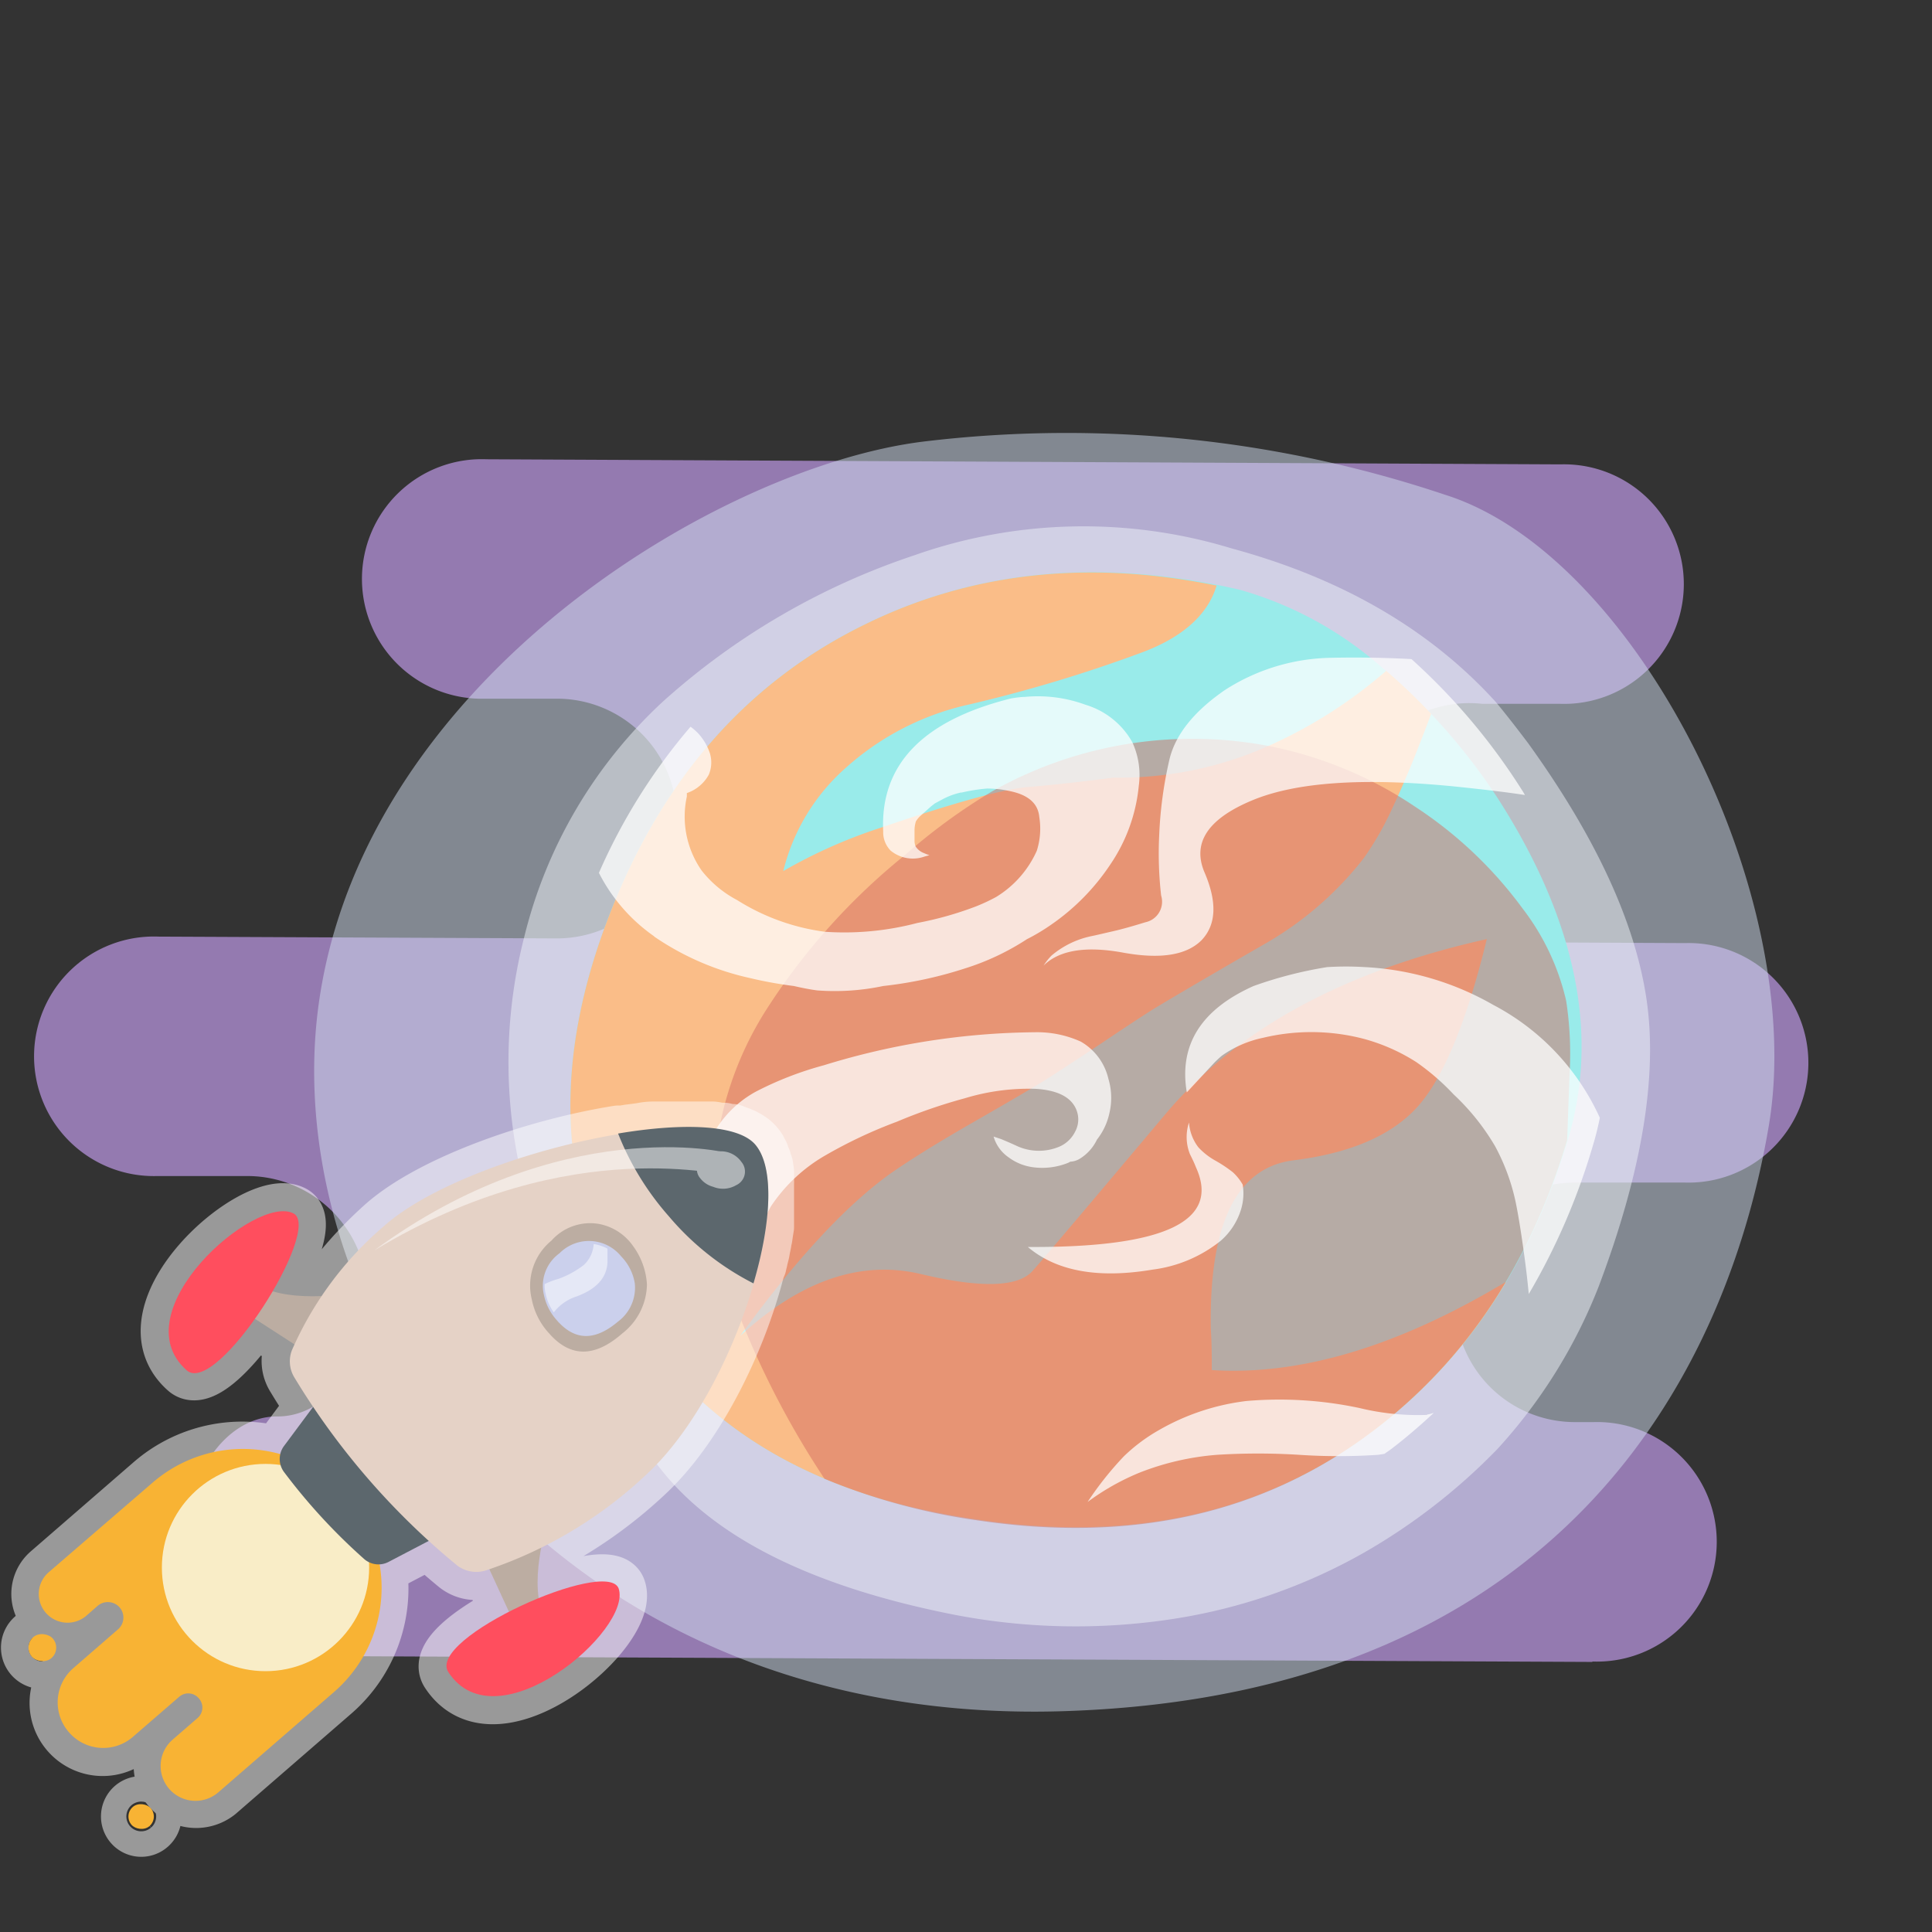 <svg id="Calque_1" data-name="Calque 1" xmlns="http://www.w3.org/2000/svg" viewBox="0 0 140 140"><rect x="0" y="0" width="140" height="140" fill="#333333" stroke="none"/><defs><style>.cls-1{fill:#947ab0;}.cls-2{fill:#d2def0;fill-opacity:0.5;}.cls-3{fill:#f0f4fb;fill-opacity:0.5;}.cls-4{fill:#99ebea;}.cls-5{fill:#fabd88;}.cls-18,.cls-6{opacity:0.5;}.cls-7{fill:#d46c5f;}.cls-18,.cls-19,.cls-8{fill:#fff;}.cls-8{fill-opacity:0.75;}.cls-9{fill:none;stroke:#fff;stroke-linecap:round;stroke-linejoin:round;stroke-width:4px;}.cls-16,.cls-17,.cls-18,.cls-19,.cls-9{fill-rule:evenodd;}.cls-10{fill:#f8b334;}.cls-11{fill:#f9edc7;}.cls-12{fill:#5c676d;}.cls-13,.cls-16{fill:#bcada2;}.cls-14{fill:#ff4e5e;}.cls-15{fill:#e5d2c6;}.cls-17{fill:#cbd0ec;}</style></defs><title>Plan de travail 15</title><path class="cls-1" d="M115.39,120.4a8.68,8.68,0,1,0,.08-17.35h-1.39a8.68,8.68,0,1,1,.08-17.36l7.87,0a8.68,8.68,0,1,0,.08-17.35l-14.8-.07A8.68,8.68,0,1,1,107.39,51L113,51a8.68,8.68,0,1,0,.09-17.35l-77.85-.37a8.68,8.68,0,1,0-.08,17.35l5.24,0A8.68,8.68,0,1,1,40.32,68l-28.84-.13a8.68,8.68,0,1,0-.08,17.35l6.57,0A8.71,8.71,0,0,1,26.62,94c0,4.77-2.95,8.66-6.51,8.64s-6.48,3.88-6.5,8.65A8.71,8.71,0,0,0,22.25,120l93.14.43Z"/><path class="cls-2" d="M104.71,35.85A86.32,86.32,0,0,0,66.9,32c-14.72,1.82-40.22,17.08-43.74,40.3S39.84,125.14,77,124s48.38-25.75,51.18-42.46S118.55,40.2,104.71,35.85Z"/><g id="Layer0_8_MEMBER_0_FILL" data-name="Layer0 8 MEMBER 0 FILL"><path class="cls-3" d="M110.76,53.89c-1-1.33-1.78-2.31-2.35-3Q101.26,43,89.25,39.74a36.84,36.84,0,0,0-23,.5A51.57,51.57,0,0,0,48.09,50.79,34.32,34.32,0,0,0,38,67.85,36.47,36.47,0,0,0,39,89.3q3.9,10.9,9,17.31Q53.95,114,69.1,117a46.37,46.37,0,0,0,16,.3,40.45,40.45,0,0,0,13.76-4.8,43.75,43.75,0,0,0,9.65-7.5,37.82,37.82,0,0,0,7.35-11.81q4.69-12.45,3.45-20.8T110.76,53.89Z"/></g><g id="Layer0_8_MEMBER_1_FILL" data-name="Layer0 8 MEMBER 1 FILL"><path class="cls-4" d="M100.11,48.34a26.4,26.4,0,0,0-10.26-5.6Q75,39.29,62.9,45.14q-13,6.26-18.76,21.21Q38,82.21,45.29,94.6q7.45,12.91,25.51,15.51,16.9,2.55,28.81-6.5,9.94-7.56,14-21,3.41-11.31-4.85-24.41A43.31,43.31,0,0,0,100.11,48.34Z"/></g><path class="cls-5" d="M99.61,103.61a37.23,37.23,0,0,0,9.52-10.72l-1.07.62Q97,99.87,87.81,99.28c0-.91,0-1.9-.07-3q-.19-11.43,6-12.2t9-3.9q2.82-3.18,5-12.13Q92.2,71.51,84.42,80.77q-8,9.51-9.58,11.31t-8.12.24q-6.51-1.54-13.08,4.48,6-8.25,10.87-11.75,2.07-1.45,5.67-3.53,4.45-2.55,5.74-3.37t3.88-2.54q2.48-1.67,3.83-2.52,2.69-1.62,8.19-4.79a24.44,24.44,0,0,0,7-6.11,21.77,21.77,0,0,0,2-3.47c.38-.79.92-2,1.6-3.66.48-1.22.91-2.32,1.29-3.33a41.57,41.57,0,0,0-3.26-3.12,34.14,34.14,0,0,1-8.57,5.46,26.58,26.58,0,0,1-11.21,2.28q-3.52.46-6.18.68T63.76,60a37.05,37.05,0,0,0-7,3.12,14.62,14.62,0,0,1,4.55-7.5,19.73,19.73,0,0,1,9-4.59,104.58,104.58,0,0,0,12.3-3.7c3-1.09,4.9-2.73,5.55-4.9Q74.31,39.62,62.9,45.14q-13,6.26-18.76,21.21Q38,82.21,45.29,94.6q7.45,12.91,25.51,15.51Q87.7,112.66,99.61,103.61Z"/><g class="cls-6"><g id="Layer0_5_MEMBER_3_FILL" data-name="Layer0 5 MEMBER 3 FILL"><path class="cls-7" d="M92.67,54.21a29.52,29.52,0,0,0-20.82,3.16A43,43,0,0,0,65.53,62,46.8,46.8,0,0,0,55.47,73.26a24.44,24.44,0,0,0-3.73,14.51,28.12,28.12,0,0,0,1.9,7.71,63.33,63.33,0,0,0,6.11,11.68,45.25,45.25,0,0,0,11,3q16.92,2.55,28.81-6.52,9.95-7.55,14-21v0l.17-4.68a25.36,25.36,0,0,0-.24-5.44,17.31,17.31,0,0,0-3.16-6.69,30,30,0,0,0-7.78-7.37A29,29,0,0,0,92.67,54.21Z"/></g></g><path class="cls-8" d="M77.91,82a1.85,1.85,0,0,0,.1-1.55c-.36-.94-1.37-1.46-3-1.55a15.87,15.87,0,0,0-5.08.68A38.44,38.44,0,0,0,65,81.28a34.07,34.07,0,0,0-5.15,2.42,11.8,11.8,0,0,0-4,3.74,35,35,0,0,0-1.59,3.43,12.07,12.07,0,0,1-1.8,3.2,11.17,11.17,0,0,1-3.64,2.49c-.16.07-.33.15-.5.21a8.54,8.54,0,0,1-1,.18,13.19,13.19,0,0,1-2.88,0c-.3-.46-.59-.92-.87-1.4a31.89,31.89,0,0,1-1.46-2.85,6.76,6.76,0,0,0,3.91.08,6,6,0,0,0,2.45-1.3,5.46,5.46,0,0,0,1.62-2.19,11.32,11.32,0,0,0,.61-3.17A14.09,14.09,0,0,1,51.28,83a7.83,7.83,0,0,1,3.5-3.9,24.57,24.57,0,0,1,4.93-1.91A53.23,53.23,0,0,1,75,74.8a7.67,7.67,0,0,1,3.32.68,4.2,4.2,0,0,1,2,2.7,4.78,4.78,0,0,1,.07,2.49,4.68,4.68,0,0,1-.9,1.91v0A3.29,3.29,0,0,1,78.19,84a1.49,1.49,0,0,1-.64.18.91.91,0,0,1-.22.11,5,5,0,0,1-2.49.29,3.78,3.78,0,0,1-1.76-.72A2.75,2.75,0,0,1,72,82.36l.54.18c.24.1.6.25,1.08.47a3.82,3.82,0,0,0,3.17.07A2.28,2.28,0,0,0,77.91,82Zm25.5,20.53a18,18,0,0,1-4.9-.5,27.92,27.92,0,0,0-8.17-.51A16.67,16.67,0,0,0,84,103.62a12.54,12.54,0,0,0-2.56,1.91,23.91,23.91,0,0,0-2.63,3.31,17.43,17.43,0,0,1,3.75-2.12,19.38,19.38,0,0,1,5.65-1.3,47.84,47.84,0,0,1,5.91,0,42.72,42.72,0,0,0,5.77,0l.43-.07.47-.33c1.09-.83,2.12-1.72,3.11-2.64C103.71,102.44,103.55,102.49,103.41,102.5Zm-56-34.66a19.81,19.81,0,0,0,6.92,3,29.44,29.44,0,0,0,3.2.58c.6.14,1.17.25,1.7.32A17,17,0,0,0,64,71.45a29.54,29.54,0,0,0,5.91-1.27,18.07,18.07,0,0,0,4.5-2.12A14.62,14.62,0,0,0,76.18,67a16.11,16.11,0,0,0,4.28-4.36,12.19,12.19,0,0,0,2.06-5.69,5.7,5.7,0,0,0-.47-3.17,5.79,5.79,0,0,0-3.39-2.71,10,10,0,0,0-4.39-.57c-.29,0-.61.05-1,.11Q63.66,53,64,60.24v0a1.9,1.9,0,0,0,.54,1.4,2.53,2.53,0,0,0,2.45.43l.36-.1a3.12,3.12,0,0,1-.39-.15,1.21,1.21,0,0,1-.62-.5,1.16,1.16,0,0,1-.07-.43l0-.69a2.15,2.15,0,0,1,.1-.68,1.81,1.81,0,0,1,.33-.4l.76-.68.28-.22.54-.29a5.19,5.19,0,0,1,1.34-.5s.06,0,.07,0a12.7,12.7,0,0,1,1.84-.29,7.55,7.55,0,0,1,1.62.18c1.35.27,2.07.89,2.16,1.88a5.28,5.28,0,0,1-.18,2.45A7.49,7.49,0,0,1,72.18,65a13.27,13.27,0,0,1-1.48.69,24.71,24.71,0,0,1-4.22,1.19,20.78,20.78,0,0,1-6.7.64,15.75,15.75,0,0,1-6.37-2.3,8,8,0,0,1-2.56-2.13,6.82,6.82,0,0,1-1.08-5.36,2.3,2.3,0,0,0,0-.26,2.86,2.86,0,0,0,1.59-1.33,2.27,2.27,0,0,0,.07-1.59,4,4,0,0,0-.83-1.4,4.37,4.37,0,0,0-.56-.49,42.4,42.4,0,0,0-6.64,10.59A12.51,12.51,0,0,0,47.39,67.84ZM115.93,81a17.3,17.3,0,0,0-7.72-8.18,20.83,20.83,0,0,0-9.3-2.74,22.69,22.69,0,0,0-2.74,0,29.74,29.74,0,0,0-5.33,1.37Q85.13,74,86,79.16L88,77c.16-.16.34-.33.54-.5a8,8,0,0,1,3-1.3,15,15,0,0,1,7.25.07,13.67,13.67,0,0,1,3.85,1.7,17.14,17.14,0,0,1,2.7,2.34,16.61,16.61,0,0,1,3,3.75,15.05,15.05,0,0,1,1.48,4c.21,1,.44,2.45.68,4.25.12.9.21,1.72.28,2.46A47.6,47.6,0,0,0,115.43,83C115.63,82.35,115.79,81.69,115.93,81ZM84.75,55A29.46,29.46,0,0,0,84,60.53a27,27,0,0,0,.14,4.36A1.52,1.52,0,0,1,83,66.83c-.94.29-1.72.51-2.34.65s-1.23.29-1.59.36a6.53,6.53,0,0,0-2.88,1.41,4.49,4.49,0,0,0-.57.72q1.71-1.68,5.76-.94t5.69-.9q1.6-1.68.22-4.9T90.73,58q4.78-2,14.77-1c2.11.22,3.79.42,5,.61-.07-.13-.14-.25-.22-.37a45.42,45.42,0,0,0-8-9.48q-3-.16-6-.09a14.64,14.64,0,0,0-7.53,2.34Q85.41,52.32,84.75,55ZM74.48,90.36Q77.6,93,83.53,92a9.86,9.86,0,0,0,4.93-2.09,4.92,4.92,0,0,0,1.48-2.3,4,4,0,0,0,.11-1.77,3.66,3.66,0,0,0-.72-.9,9.78,9.78,0,0,0-1.3-.86,5,5,0,0,1-1.19-.94,3.32,3.32,0,0,1-.68-1.8,3.34,3.34,0,0,0,.07,2.3c.17.34.32.65.43.94Q89.35,90.45,74.48,90.36Z"/><g class="cls-6"><path class="cls-9" d="M2.41,118.64a1,1,0,1,0,1.42.1A1,1,0,0,0,2.41,118.64Z"/><path class="cls-9" d="M9.63,130.93a.93.93,0,0,0-.09,1.3.91.91,0,0,0,1.3.09h0a.92.92,0,1,0-1.21-1.39Z"/><path class="cls-9" d="M55,91.66c0-.11.06-.23.08-.34s.07-.31.11-.46.05-.25.07-.36l.09-.44c0-.12,0-.25.07-.37l.06-.41.06-.37c0-.13,0-.26,0-.39s0-.25,0-.37l0-.37c0-.12,0-.23,0-.35s0-.23,0-.35,0-.23,0-.35v-.32c0-.11,0-.22,0-.33s0-.21,0-.3a3.16,3.16,0,0,0,0-.32l0-.28c0-.1,0-.2,0-.3a2.21,2.21,0,0,0-.05-.25c0-.1,0-.19-.07-.29l-.06-.21c0-.1-.07-.18-.1-.27l-.07-.19c0-.09-.09-.17-.14-.26L55,83.27a2.85,2.85,0,0,0-.25-.33h0a2.68,2.68,0,0,0-.3-.28l-.12-.08a2.26,2.26,0,0,0-.26-.16l-.16-.09-.28-.12-.2-.07L53.08,82l-.21,0-.39-.09-.2,0c-.2,0-.41-.07-.63-.09h-.17l-.53,0h-1.9l-.45,0-.39,0-.49,0-.38,0q-.42,0-.84.09l-.43.06-.49.06-.47.08-.32,0h0c-6.24,1-13.61,3.65-17,6.66a29.36,29.36,0,0,0-4.53,5.12,11.48,11.48,0,0,1-3.53-.34c1.52-2.59,2.44-5.16,1.51-5.65-2.76-1.44-12.54,7.13-7.74,11.37,1,.87,3.12-1.15,4.94-3.73l2.85,1.84c-.05.13-.12.28-.17.4a2.24,2.24,0,0,0,.16,2c.32.53.78,1.28,1.38,2.16l-2.1,2.83a1.51,1.51,0,0,0-.26.63A10,10,0,0,0,11,107.46l-7.46,6.47a2.08,2.08,0,0,0,2.73,3.15l.81-.71a1.14,1.14,0,0,1,1.6.11h0a1.13,1.13,0,0,1-.12,1.59L5.29,120.9a3.28,3.28,0,0,0,4.3,5l3.35-2.9a1,1,0,0,1,1.33,1.54l-1.8,1.56a2.53,2.53,0,0,0,3.31,3.82l8.36-7.25a10,10,0,0,0,3.31-9.28,1.6,1.6,0,0,0,.71-.16l2.9-1.52c.65.59,1.32,1.17,2,1.73a2.28,2.28,0,0,0,2.12.4l.26-.08,1.42,3.08c-2.81,1.44-5.12,3.26-4.39,4.37,3.51,5.35,13.38-3.11,12.34-6.06-.34-1-3-.44-5.8.7a11.2,11.2,0,0,1,.19-3.67,32.74,32.74,0,0,0,7.67-5.39c3.54-3.32,6.45-9.14,7.86-14.29,0-.1.06-.2.08-.3S54.92,91.83,55,91.66Z"/></g><path class="cls-10" d="M3.53,113.93a2.08,2.08,0,0,0-.21,2.94h0a2.09,2.09,0,0,0,2.94.21l.81-.71a1.14,1.14,0,0,1,1.6.11h0a1.13,1.13,0,0,1-.12,1.59L5.29,120.9A3.28,3.28,0,0,0,5,125.53H5a3.28,3.28,0,0,0,4.63.33l3.35-2.9a1,1,0,0,1,1.43.11h0a1,1,0,0,1-.1,1.43l-1.8,1.56a2.53,2.53,0,0,0-.25,3.57h0a2.53,2.53,0,0,0,3.56.25l8.36-7.25a10,10,0,0,0,1-14.16h0a10,10,0,0,0-14.16-1Z"/><rect class="cls-10" x="2.07" y="118.39" width="2.01" height="2.01" rx="1.01" transform="translate(-77.46 31.19) rotate(-40.92)"/><rect class="cls-10" x="9.31" y="130.71" width="1.84" height="1.84" rx="0.92" transform="translate(-83.72 38.87) rotate(-40.92)"/><circle class="cls-11" cx="19.24" cy="113.59" r="7.51"/><path class="cls-12" d="M23.81,100.44l-3.22,4.33a1.58,1.58,0,0,0,0,1.91A42.68,42.68,0,0,0,26.42,113a1.58,1.58,0,0,0,1.74.18L33,110.65Z"/><path class="cls-13" d="M17.84,95.16l5.28,3.41,2.62-4.91s-4.5.87-7-.5Z"/><path class="cls-13" d="M37.2,117.49l-2.63-5.71,5.23-1.9s-1.5,4.33-.5,7Z"/><path class="cls-14" d="M44.83,115.11c1,3-8.83,11.41-12.34,6.06C30.88,118.72,44,112.84,44.83,115.11Z"/><path class="cls-15" d="M21.31,99.78A53.32,53.32,0,0,0,33.08,113.4a2.28,2.28,0,0,0,2.12.4,31.27,31.27,0,0,0,11.69-7c6.45-6,10.8-20.39,7.83-23.82s-21,.61-26.9,5.87a25,25,0,0,0-6.67,9A2.24,2.24,0,0,0,21.31,99.78Z"/><path class="cls-12" d="M54.72,82.93c-1.27-1.46-5.29-1.57-9.93-.79a20.32,20.32,0,0,0,3.68,6A19.74,19.74,0,0,0,54.6,93C55.9,88.57,56.12,84.55,54.72,82.93Z"/><path class="cls-14" d="M21.27,87.93c-2.76-1.44-12.54,7.13-7.74,11.37C15.72,101.23,23.41,89.05,21.27,87.93Z"/><path class="cls-16" d="M43.45,88.7a3.89,3.89,0,0,1,2.43,1.6,5.22,5.22,0,0,1,1,2.77,4.59,4.59,0,0,1-1.78,3.55q-3,2.64-5.31,0a5.06,5.06,0,0,1-1.25-2.44,4.21,4.21,0,0,1,1.42-4.28A3.75,3.75,0,0,1,43.45,88.7Z"/><path class="cls-17" d="M40.35,95.67a3.94,3.94,0,0,1-.94-1.85,2.9,2.9,0,0,1,1.13-3,3,3,0,0,1,4.47.22A3.63,3.63,0,0,1,46,93a3.06,3.06,0,0,1-1.22,2.77C43.1,97.19,41.64,97.16,40.35,95.67Z"/><path class="cls-18" d="M41.8,93.94q2.14-.8,2.22-2.46c0-.37,0-.69,0-1a3.06,3.06,0,0,0-1-.33h0a2.25,2.25,0,0,1-.72,1.52,6.77,6.77,0,0,1-1.83,1,5.67,5.67,0,0,0-1,.38,2.41,2.41,0,0,0,.07.7,3.51,3.51,0,0,0,.59,1.35A3.4,3.4,0,0,1,41.8,93.94Z"/><g class="cls-6"><path class="cls-19" d="M27.12,90.61l0,0c13.42-9.88,25.44-7.2,25.79-7s-.18,1-.12,1.44S41.6,81.85,27.12,90.61Z"/><path class="cls-19" d="M51.68,86a1.75,1.75,0,0,1-.94-.62,1,1,0,0,1,.44-1.6,1.8,1.8,0,0,1,2.54.41,1.08,1.08,0,0,1-.37,1.69A1.88,1.88,0,0,1,51.68,86Z"/></g></svg>